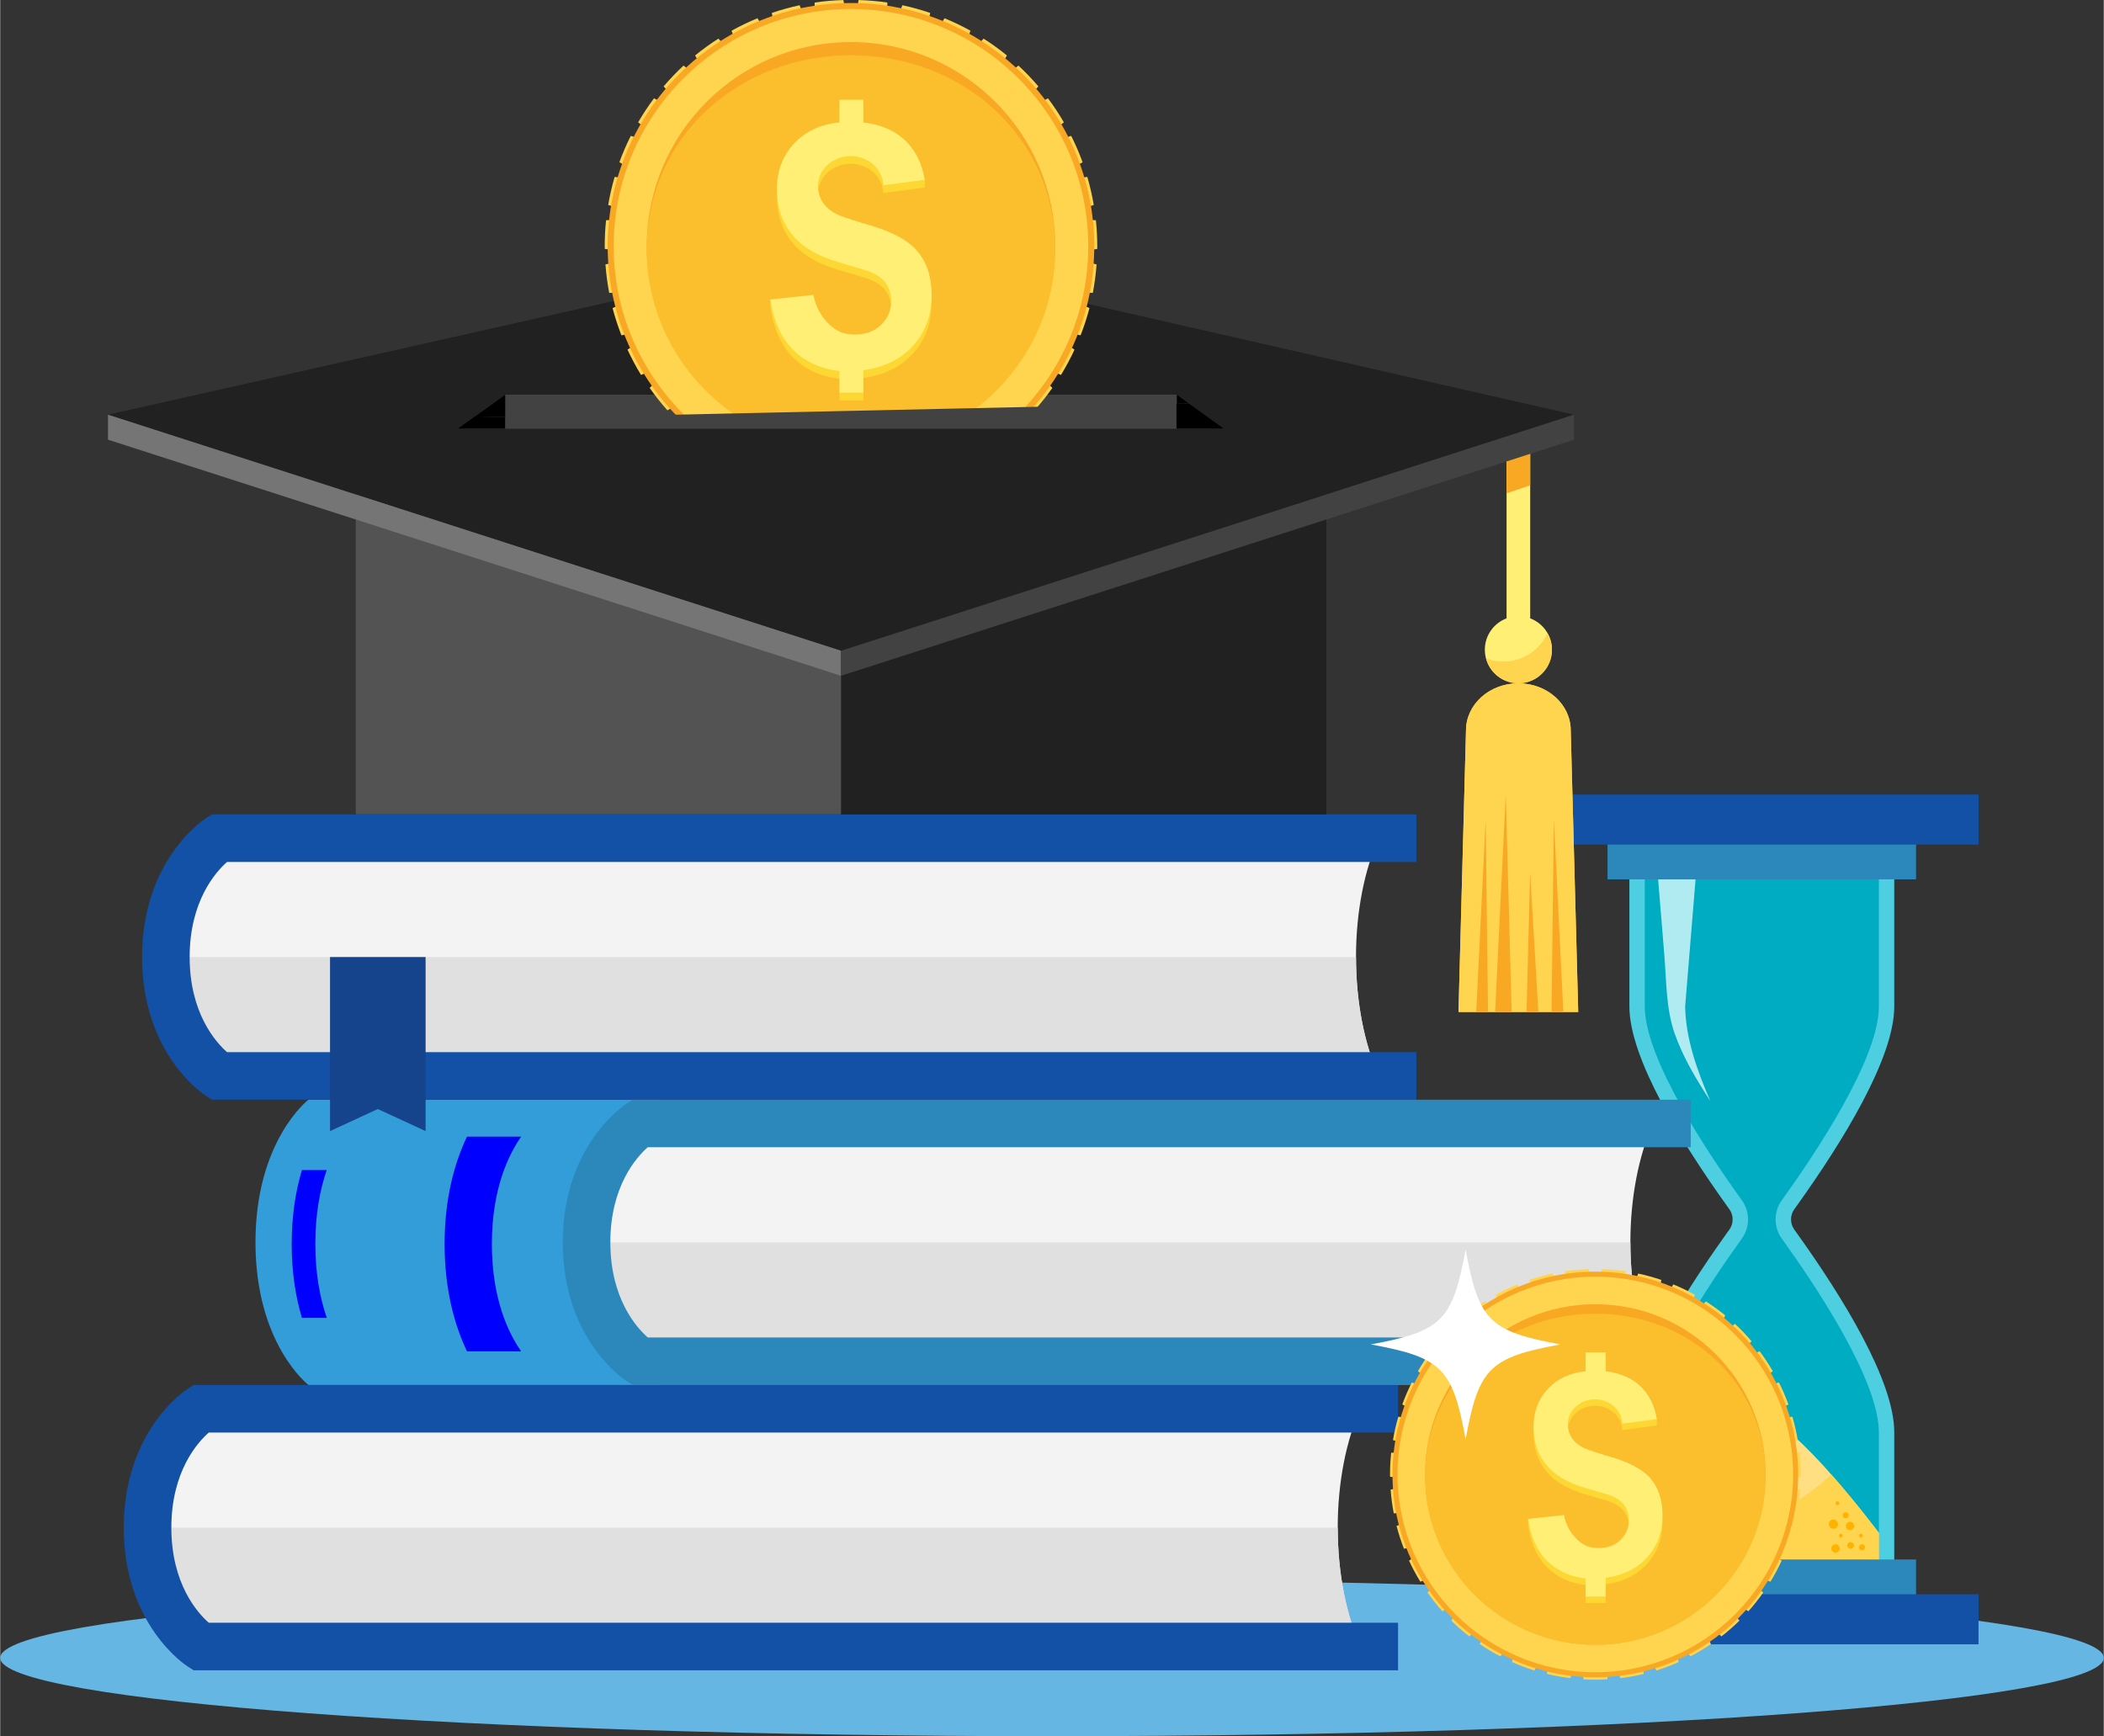 <?xml version="1.0" encoding="UTF-8"?>
<!DOCTYPE svg PUBLIC "-//W3C//DTD SVG 1.1//EN" "http://www.w3.org/Graphics/SVG/1.1/DTD/svg11.dtd">
<!-- Creator: CorelDRAW 2019 (64-Bit) -->
<svg xmlns="http://www.w3.org/2000/svg" xml:space="preserve" width="2.862in" height="2.362in" version="1.1" style="shape-rendering:geometricPrecision; text-rendering:geometricPrecision; image-rendering:optimizeQuality; fill-rule:evenodd; clip-rule:evenodd"
viewBox="0 0 1080.45 891.87"
 xmlns:xlink="http://www.w3.org/1999/xlink">
 <rect x="0" y="0" width="1080.45" height="891.87" fill="#333333" stroke="none"/>
 <defs>
  <style type="text/css">
   <![CDATA[
    .fil24 {fill:black;fill-rule:nonzero}
    .fil14 {fill:blue;fill-rule:nonzero}
    .fil2 {fill:#00ACC1;fill-rule:nonzero}
    .fil6 {fill:#1351A6;fill-rule:nonzero}
    .fil13 {fill:#15438C;fill-rule:nonzero}
    .fil21 {fill:#212121;fill-rule:nonzero}
    .fil5 {fill:#2C88BB;fill-rule:nonzero}
    .fil10 {fill:#339DD9;fill-rule:nonzero}
    .fil23 {fill:#424242;fill-rule:nonzero}
    .fil1 {fill:#4DCFE1;fill-rule:nonzero}
    .fil0 {fill:#65B6E3;fill-rule:nonzero}
    .fil25 {fill:#757575;fill-rule:nonzero}
    .fil3 {fill:#B1EBF2;fill-rule:nonzero}
    .fil15 {fill:#F9A824;fill-rule:nonzero}
    .fil16 {fill:#FBBF2D;fill-rule:nonzero}
    .fil17 {fill:#FDD834;fill-rule:nonzero}
    .fil8 {fill:#FFB300;fill-rule:nonzero}
    .fil20 {fill:#FFCA28;fill-rule:nonzero}
    .fil7 {fill:#FFD44F;fill-rule:nonzero}
    .fil4 {fill:#FFDF82;fill-rule:nonzero}
    .fil18 {fill:#FFF075;fill-rule:nonzero}
    .fil9 {fill:#FFF7E1;fill-rule:nonzero}
    .fil19 {fill:white;fill-rule:nonzero}
    .fil22 {fill:#535353;fill-rule:nonzero}
    .fil12 {fill:#E0E0E0;fill-rule:nonzero}
    .fil11 {fill:#F3F3F4;fill-rule:nonzero}
   ]]>
  </style>
 </defs>
 <g id="Layer_x0020_1">
  <g id="_2315614418064">
   <path class="fil0" d="M1080.46 851.64c0,22.22 -241.87,40.23 -540.23,40.23 -298.36,0 -540.23,-18.01 -540.23,-40.23 0,-22.21 241.87,-40.22 540.23,-40.22 298.36,0 540.23,18.01 540.23,40.22z"/>
   <path class="fil1" d="M836.79 839.84l0 -104.1c0,-26.58 26.77,-69.75 49.88,-102.06l1.49 -2.07c1.09,-1.51 1.66,-3.31 1.66,-5.2 0,-1.89 -0.58,-3.68 -1.66,-5.2l-1.49 -2.07 0 -0.01c-23.11,-32.31 -49.88,-75.48 -49.88,-102.06l0 -104.1 136.04 0 0 104.1c0,26.58 -26.77,69.75 -49.88,102.06l-1.48 2.07c-1.09,1.51 -1.66,3.31 -1.66,5.2 0,1.89 0.57,3.68 1.66,5.2l1.48 2.07c23.11,32.31 49.88,75.48 49.88,102.06l0 104.1 -136.04 0z"/>
   <g>
    <path class="fil2" d="M915.05 616.6c17.16,-23.82 49.88,-72.73 49.88,-99.52l0 -96.2 -120.24 0 0 96.2c0,26.79 32.71,75.7 49.88,99.52l0 0c1.98,2.75 3.15,6.14 3.15,9.81 0,3.67 -1.17,7.06 -3.15,9.81l0 0c-17.16,23.82 -49.88,72.73 -49.88,99.52l0 96.2 120.24 0 0 -96.2c0,-26.79 -32.71,-75.7 -49.88,-99.52l0 -0c-1.98,-2.75 -3.15,-6.14 -3.15,-9.81 0,-3.67 1.17,-7.06 3.15,-9.81l0 -0z"/>
    <path class="fil3" d="M873.3 420.88c-2.63,32.07 -5.24,64.13 -7.88,96.2 0.36,16.7 6.16,32.94 12.97,48.57 -7.13,-11.02 -14.05,-22.44 -18.4,-34.89 -4.4,-12.61 -4.15,-26.66 -5.23,-39.83 -1.91,-23.35 -3.83,-46.7 -5.74,-70.05 8.09,0 16.19,0 24.28,0z"/>
    <path class="fil4" d="M904.89 728.18c-15.82,0 -60.15,59.42 -60.15,59.42l-0.05 0 0 20.47 120.24 0 0 -20.47 0.11 0c0,0 -44.34,-59.42 -60.15,-59.42z"/>
    <polygon class="fil5" points="984.02,451.72 825.57,451.72 825.57,420.88 984.02,420.88 "/>
    <polygon class="fil6" points="1016.11,433.85 793.49,433.85 793.49,408.15 1016.11,408.15 "/>
    <path class="fil7" d="M844.68 791.85l0 16.21 120.24 0 0 -20.47 0.11 0c0,0 -11.27,-15.1 -24.46,-30.07 -22.2,20.88 -56.89,34.33 -95.89,34.33z"/>
    <g>
     <path class="fil8" d="M952.26 783.87c0,1.19 -0.97,2.16 -2.16,2.16 -1.2,0 -2.16,-0.97 -2.16,-2.16 0,-1.2 0.97,-2.16 2.16,-2.16 1.2,0 2.16,0.97 2.16,2.16z"/>
     <path class="fil8" d="M944.81 795.44c0,1.19 -0.97,2.16 -2.16,2.16 -1.2,0 -2.16,-0.97 -2.16,-2.16 0,-1.19 0.97,-2.16 2.16,-2.16 1.19,0 2.16,0.97 2.16,2.16z"/>
     <path class="fil8" d="M946.33 788.83c0,0.53 -0.43,0.96 -0.96,0.96 -0.53,0 -0.96,-0.43 -0.96,-0.96 0,-0.53 0.43,-0.96 0.96,-0.96 0.53,0 0.96,0.43 0.96,0.96z"/>
     <path class="fil8" d="M952.14 793.88c0,0.95 -0.77,1.72 -1.72,1.72 -0.95,0 -1.72,-0.77 -1.72,-1.72 0,-0.95 0.77,-1.72 1.72,-1.72 0.95,0 1.72,0.77 1.72,1.72z"/>
     <path class="fil8" d="M956.62 788.83c0,0.53 -0.43,0.96 -0.96,0.96 -0.53,0 -0.96,-0.43 -0.96,-0.96 0,-0.53 0.43,-0.96 0.96,-0.96 0.53,0 0.96,0.43 0.96,0.96z"/>
     <path class="fil8" d="M944.57 772.21c0,0.53 -0.43,0.96 -0.96,0.96 -0.53,0 -0.96,-0.43 -0.96,-0.96 0,-0.53 0.43,-0.96 0.96,-0.96 0.53,0 0.96,0.43 0.96,0.96z"/>
     <path class="fil8" d="M957.83 794.84c0,0.86 -0.7,1.56 -1.56,1.56 -0.86,0 -1.56,-0.7 -1.56,-1.56 0,-0.87 0.7,-1.56 1.56,-1.56 0.87,0 1.56,0.7 1.56,1.56z"/>
     <path class="fil8" d="M949.46 778.38c0,0.86 -0.7,1.56 -1.56,1.56 -0.86,0 -1.56,-0.7 -1.56,-1.56 0,-0.86 0.7,-1.56 1.56,-1.56 0.87,0 1.56,0.7 1.56,1.56z"/>
     <path class="fil8" d="M943.93 782.94c0,1.31 -1.06,2.36 -2.36,2.36 -1.31,0 -2.36,-1.05 -2.36,-2.36 0,-1.31 1.06,-2.36 2.36,-2.36 1.31,0 2.36,1.06 2.36,2.36z"/>
    </g>
    <g>
     <path class="fil9" d="M883.33 749.05c1.15,-0.33 2.35,0.32 2.68,1.47 0.33,1.15 -0.33,2.35 -1.47,2.68 -1.15,0.33 -2.35,-0.33 -2.68,-1.47 -0.34,-1.15 0.32,-2.35 1.47,-2.68z"/>
     <path class="fil9" d="M896.53 752.96c1.15,-0.33 2.35,0.32 2.68,1.47 0.33,1.15 -0.33,2.35 -1.47,2.68 -1.15,0.34 -2.35,-0.32 -2.68,-1.47 -0.33,-1.15 0.33,-2.35 1.47,-2.68z"/>
     <path class="fil9" d="M889.76 753.35c0.51,-0.15 1.04,0.14 1.19,0.65 0.15,0.51 -0.14,1.04 -0.65,1.19 -0.51,0.15 -1.04,-0.14 -1.19,-0.65 -0.15,-0.51 0.14,-1.04 0.65,-1.19z"/>
     <path class="fil9" d="M892.98 746.36c0.91,-0.27 1.87,0.26 2.13,1.17 0.26,0.91 -0.26,1.87 -1.17,2.13 -0.91,0.27 -1.87,-0.26 -2.13,-1.17 -0.27,-0.92 0.26,-1.87 1.17,-2.13z"/>
     <path class="fil9" d="M886.88 743.47c0.51,-0.15 1.04,0.14 1.19,0.65 0.15,0.51 -0.14,1.04 -0.65,1.19 -0.51,0.15 -1.04,-0.14 -1.19,-0.65 -0.15,-0.51 0.14,-1.04 0.65,-1.19z"/>
     <path class="fil9" d="M874.29 759.69c0.51,-0.15 1.04,0.14 1.19,0.66 0.15,0.51 -0.14,1.04 -0.65,1.19 -0.51,0.15 -1.04,-0.15 -1.19,-0.65 -0.15,-0.51 0.14,-1.04 0.65,-1.19z"/>
     <path class="fil9" d="M892.31 740.63c0.83,-0.24 1.69,0.23 1.94,1.07 0.24,0.83 -0.23,1.69 -1.06,1.94 -0.83,0.24 -1.69,-0.23 -1.94,-1.06 -0.24,-0.83 0.23,-1.7 1.06,-1.94z"/>
     <path class="fil9" d="M878.85 753.27c0.83,-0.24 1.69,0.23 1.94,1.06 0.24,0.83 -0.23,1.7 -1.06,1.94 -0.83,0.24 -1.7,-0.23 -1.94,-1.06 -0.24,-0.83 0.23,-1.69 1.06,-1.94z"/>
     <path class="fil9" d="M884.78 757.3c1.26,-0.37 2.56,0.35 2.93,1.61 0.37,1.25 -0.35,2.56 -1.61,2.93 -1.25,0.37 -2.56,-0.35 -2.93,-1.61 -0.36,-1.25 0.35,-2.56 1.61,-2.93z"/>
    </g>
    <polygon class="fil5" points="984.02,801.09 825.57,801.09 825.57,831.94 984.02,831.94 "/>
    <polygon class="fil6" points="1016.11,818.96 793.49,818.96 793.49,844.67 1016.11,844.67 "/>
   </g>
   <g>
    <path class="fil10" d="M158.4 564.92c-0.01,-0.01 -0.04,-0.05 -0.04,-0.05 0,0 -27.25,20.86 -27.25,73.3 0,52.44 27.25,73.31 27.25,73.31l180.38 0 0 -146.56 -180.34 0z"/>
    <path class="fil11" d="M686.98 784.74c0,-23.53 4.42,-44.96 11.66,-61.07l-595.7 0c0,0 -27.25,17.38 -27.25,61.07 0,43.69 27.25,61.07 27.25,61.07l595.7 0c-7.24,-16.11 -11.66,-37.54 -11.66,-61.07z"/>
    <path class="fil12" d="M686.98 784.75l-611.28 0c0.01,43.68 27.25,61.05 27.25,61.05l595.7 0c-7.24,-16.1 -11.66,-37.53 -11.66,-61.05z"/>
    <path class="fil6" d="M717.97 858.02l-618.6 0 -3.01 -1.92c-1.34,-0.86 -32.89,-21.55 -32.89,-71.36 0,-49.81 31.55,-70.51 32.89,-71.36l3.01 -1.92 618.6 0 0 24.43 -610.86 0c-5.73,5.05 -19.21,19.99 -19.21,48.85 0,28.86 13.47,43.8 19.21,48.85l610.86 0 0 24.43z"/>
    <path class="fil11" d="M837.3 638.19c0,-23.53 4.42,-44.96 11.66,-61.07l-520.54 0c0,0 -27.25,17.38 -27.25,61.07 0,43.69 27.25,61.07 27.25,61.07l520.54 0c-7.24,-16.11 -11.66,-37.54 -11.66,-61.07z"/>
    <path class="fil12" d="M837.3 638.21l-536.13 0c0.01,43.68 27.25,61.05 27.25,61.05l520.54 0c-7.24,-16.1 -11.66,-37.53 -11.66,-61.05z"/>
    <g>
     <path class="fil11" d="M696.37 491.62c0,-23.53 4.42,-44.96 11.66,-61.07l-595.7 0c0,0 -27.24,17.38 -27.24,61.07 0,43.69 27.24,61.07 27.24,61.07l595.7 0c-7.24,-16.11 -11.66,-37.54 -11.66,-61.07z"/>
     <path class="fil12" d="M696.37 491.63l-611.28 0c0.01,43.68 27.24,61.05 27.24,61.05l595.7 0c-7.24,-16.1 -11.66,-37.53 -11.66,-61.05z"/>
     <path class="fil6" d="M727.37 564.9l-618.6 0 -3.01 -1.91c-1.34,-0.86 -32.89,-21.56 -32.89,-71.37 0,-49.81 31.55,-70.51 32.89,-71.36l3.01 -1.92 618.6 0 0 24.43 -610.86 0c-5.73,5.05 -19.21,19.99 -19.21,48.85 0,28.86 13.47,43.8 19.21,48.85l610.86 0 0 24.43z"/>
    </g>
    <polygon class="fil13" points="218.49,581.03 193.94,569.69 169.4,581.03 169.4,491.62 218.49,491.62 "/>
    <path class="fil5" d="M868.29 711.47l-543.44 0 -3.01 -1.92c-1.34,-0.86 -32.89,-21.56 -32.89,-71.36 0,-49.81 31.55,-70.51 32.89,-71.37l3.01 -1.92 543.44 0 0 24.43 -535.7 0c-5.73,5.05 -19.21,19.99 -19.21,48.85 0,28.86 13.47,43.8 19.21,48.85l535.7 0 0 24.43z"/>
    <path class="fil14" d="M252.53 639.02c0,-28.17 8.46,-45.74 15.04,-55.14l-27.83 0c-6.24,13.14 -11.49,31.26 -11.49,55.14 0,23.88 5.25,42 11.49,55.13l27.83 0c-6.57,-9.4 -15.04,-26.97 -15.04,-55.13z"/>
    <path class="fil14" d="M161.85 639.02c0,-15.55 2.46,-28.07 5.84,-37.96l-12.72 0c-3.12,10.38 -5.26,22.94 -5.26,37.96 0,15.02 2.14,27.58 5.26,37.96l12.76 0c-3.39,-9.91 -5.88,-22.44 -5.88,-37.96z"/>
   </g>
   <g>
    <g>
     <path class="fil7" d="M924.74 757.38c0,-3.75 -0.2,-7.45 -0.58,-11.1l-18.56 -0.82 17.65 -5.72c-0.68,-4.09 -1.61,-8.09 -2.75,-12.01l-18.37 2.5 16.34 -8.78c-1.41,-3.89 -3.05,-7.66 -4.89,-11.31l-17.59 5.73 14.45 -11.52c-2.08,-3.56 -4.34,-7 -6.8,-10.29l-16.26 8.77 12.14 -13.88c-2.67,-3.13 -5.52,-6.11 -8.53,-8.91l-14.39 11.5 9.46 -15.81c-3.18,-2.61 -6.52,-5.01 -10,-7.23l-12.09 13.86 6.48 -17.23c-3.59,-1.99 -7.3,-3.78 -11.12,-5.35l-9.43 15.8 3.3 -18.09c-3.87,-1.31 -7.84,-2.42 -11.9,-3.29l-6.44 17.22 0.01 -18.39c-4.03,-0.6 -8.14,-0.94 -12.31,-1.07l-3.26 18.06 -3.26 -18.06c-4.16,0.13 -8.27,0.47 -12.3,1.07l0.01 18.39 -6.45 -17.22c-4.06,0.86 -8.03,1.97 -11.9,3.29l3.29 18.09 -9.42 -15.8c-3.83,1.57 -7.54,3.36 -11.12,5.35l6.48 17.23 -12.09 -13.86c-3.47,2.22 -6.82,4.63 -10,7.23l9.46 15.81 -14.39 -11.5c-3.02,2.8 -5.86,5.78 -8.53,8.91l12.14 13.88 -16.26 -8.77c-2.47,3.28 -4.72,6.73 -6.8,10.29l14.45 11.52 -17.58 -5.73c-1.83,3.66 -3.48,7.42 -4.89,11.31l16.34 8.78 -18.37 -2.5c-1.14,3.92 -2.07,7.92 -2.76,12.01l17.65 5.72 -18.56 0.82c-0.38,3.65 -0.59,7.35 -0.59,11.1 0,0.4 0.03,0.8 0.03,1.2l18.41 2.48 -18.13 4.13c0.3,4.14 0.84,8.21 1.6,12.2l18.62 -0.85 -17.18 7.33c1.04,4 2.32,7.9 3.8,11.7l18.22 -4.18 -15.61 10.29c1.73,3.74 3.66,7.35 5.8,10.84l17.21 -7.38 -13.54 12.93c2.37,3.35 4.91,6.57 7.64,9.63l15.63 -10.34 -11.03 15.16c2.92,2.88 6.01,5.57 9.25,8.09l13.55 -12.98 -8.17 16.93c3.38,2.3 6.9,4.4 10.54,6.3l11.04 -15.22 -5.02 18.13c3.72,1.65 7.54,3.13 11.47,4.35l8.17 -17 -1.7 18.75c3.94,0.95 7.97,1.68 12.07,2.18l4.99 -18.14 1.67 18.75c2.03,0.11 4.07,0.19 6.13,0.19 2.06,0 4.11,-0.08 6.14,-0.19l1.67 -18.75 4.99 18.14c4.1,-0.5 8.13,-1.23 12.07,-2.18l-1.7 -18.75 8.17 17c3.93,-1.22 7.75,-2.7 11.47,-4.35l-5.02 -18.13 11.04 15.22c3.64,-1.91 7.16,-4 10.53,-6.3l-8.17 -16.93 13.55 12.98c3.23,-2.52 6.32,-5.21 9.24,-8.09l-11.04 -15.16 15.64 10.34c2.73,-3.05 5.28,-6.27 7.64,-9.63l-13.54 -12.93 17.22 7.38c2.14,-3.49 4.06,-7.1 5.8,-10.84l-15.62 -10.29 18.22 4.18c1.48,-3.8 2.76,-7.7 3.8,-11.7l-17.18 -7.33 18.62 0.85c0.77,-3.99 1.3,-8.07 1.6,-12.2l-18.13 -4.13 18.41 -2.48c0.01,-0.4 0.03,-0.8 0.03,-1.2z"/>
     <path class="fil7" d="M819.28 654.53c-56.82,0 -102.88,46.08 -102.88,102.89 0,56.84 46.06,102.89 102.88,102.89 56.82,0 102.89,-46.05 102.89,-102.89 0,-56.81 -46.07,-102.89 -102.89,-102.89z"/>
     <path class="fil15" d="M819.28 861.59c-57.44,0 -104.17,-46.73 -104.17,-104.18 0,-57.44 46.73,-104.17 104.17,-104.17 57.45,0 104.18,46.73 104.18,104.17 0,57.44 -46.73,104.18 -104.18,104.18zm0 -205.78l0 0c-56.02,0 -101.6,45.58 -101.6,101.6 0,56.02 45.58,101.6 101.6,101.6 56.03,0 101.61,-45.58 101.61,-101.6 0,-56.02 -45.58,-101.6 -101.61,-101.6z"/>
     <path class="fil15" d="M819.28 669.97c-48.29,0 -87.45,39.15 -87.45,87.45 0,48.3 39.16,87.46 87.45,87.46 48.3,0 87.45,-39.15 87.45,-87.46 0,-48.29 -39.15,-87.45 -87.45,-87.45z"/>
     <path class="fil16" d="M819.28 674.84c-48.29,0 -87.45,35.54 -87.45,83.39 0,47.86 39.16,86.65 87.45,86.65 48.3,0 87.45,-38.79 87.45,-86.65 0,-47.85 -39.15,-83.39 -87.45,-83.39z"/>
     <path class="fil17" d="M847.65 762.79c-4.07,-4.86 -11.79,-8.84 -23.07,-11.89 -0.67,-0.19 -8.75,-2.72 -10.25,-3.4 -3.06,-1.31 -5.34,-3.04 -6.84,-5.18 -0.8,-1.13 -1.37,-2.3 -1.75,-3.53 -0.01,-0.07 -0.04,-0.13 -0.05,-0.18 -0.06,-0.18 -0.11,-0.35 -0.14,-0.52 -0.28,-1.01 -0.45,-2.05 -0.45,-3.13 0,-7.1 6.29,-12.86 14.02,-12.86 7.61,0 13.78,5.56 13.99,12.49l17.79 -2.33 0 -3.29 -0.84 -0.19c-1.47,-5.42 -3.98,-9.94 -7.62,-13.43 -4.44,-4.21 -10.39,-6.76 -17.86,-7.65l0 -9.68 -10.25 0 0 9.68c-8.09,0.8 -14.58,3.82 -19.46,9.07 -4.87,5.26 -7.3,11.74 -7.3,19.46 0,7.62 2.17,14.11 6.46,19.46 4.31,5.35 11.08,9.33 20.3,11.96 1.47,0.47 9.31,2.76 10.25,3.05 4.22,1.22 7.28,2.97 9.14,5.26 1.86,2.28 2.8,4.99 2.8,8.15 0,3.53 -1.11,6.61 -3.33,9.22 -2.22,2.62 -5.09,4.24 -8.61,4.91 -3.92,0.66 -8.27,0.13 -10.25,-0.99 -2.53,-1.23 -4.84,-3.21 -6.92,-5.93 -2.07,-2.74 -3.47,-5.98 -4.23,-9.75l-16.39 1.76 -2.04 -3.06 0 3.28c1.42,9.28 4.67,16.46 9.74,21.54 5.09,5.09 11.69,8.11 19.84,9.1l0 9.26 10.25 0 0 -9.61c9.17,-1.32 16.33,-4.9 21.49,-10.73 5.15,-5.84 7.73,-13.02 7.73,-21.54 0,-7.62 -2.05,-13.87 -6.15,-18.74z"/>
     <path class="fil18" d="M824.58 747.62c-0.67,-0.19 -8.75,-2.73 -10.25,-3.4 -3.06,-1.31 -5.34,-3.04 -6.84,-5.18 -0.8,-1.14 -1.37,-2.3 -1.75,-3.55 -0.01,-0.05 -0.04,-0.12 -0.05,-0.18 -0.06,-0.17 -0.11,-0.34 -0.14,-0.51 -0.28,-1 -0.45,-2.05 -0.45,-3.13 0,-7.11 6.29,-12.86 14.02,-12.86 7.61,0 13.78,5.56 13.99,12.49l17.79 -2.33c-1.23,-7.05 -4.05,-12.69 -8.46,-16.9 -4.44,-4.21 -10.39,-6.77 -17.86,-7.67l0 -9.69 -10.25 0 0 9.69c-8.09,0.81 -14.58,3.82 -19.46,9.08 -4.87,5.24 -7.3,11.73 -7.3,19.44 0,7.63 2.17,14.1 6.46,19.46 4.31,5.34 11.08,9.33 20.3,11.97 1.47,0.47 9.31,2.75 10.25,3.04 4.22,1.22 7.28,2.97 9.14,5.24 1.86,2.29 2.8,5.02 2.8,8.17 0,3.52 -1.11,6.6 -3.33,9.21 -2.22,2.6 -5.09,4.24 -8.61,4.91 -3.92,0.66 -8.27,0.13 -10.25,-0.99 -2.53,-1.23 -4.84,-3.2 -6.92,-5.93 -2.07,-2.74 -3.47,-5.98 -4.23,-9.75l-18.43 1.99c1.42,9.27 4.67,16.44 9.74,21.53 5.09,5.07 11.69,8.11 19.84,9.1l0 9.26 10.25 0 0 -9.61c9.17,-1.31 16.33,-4.88 21.49,-10.73 5.15,-5.83 7.73,-13.02 7.73,-21.54 0,-7.62 -2.05,-13.87 -6.15,-18.74 -4.07,-4.86 -11.79,-8.84 -23.07,-11.89z"/>
    </g>
    <path class="fil19" d="M801.35 690.61c-36.52,6.72 -41.96,12.17 -48.68,48.69 -6.73,-36.52 -12.18,-41.97 -48.69,-48.69 36.51,-6.72 41.96,-12.17 48.69,-48.69 6.72,36.51 12.17,41.96 48.68,48.69z"/>
   </g>
   <g>
    <path class="fil18" d="M797 333.76c0,-7.38 -4.64,-13.66 -11.16,-16.12l0 -91.74 -12.14 0 0 91.74c-6.52,2.46 -11.16,8.74 -11.16,16.12 0,9.52 7.72,17.24 17.23,17.24 9.52,0 17.24,-7.72 17.24,-17.24z"/>
    <path class="fil20" d="M806.66 375.18c0,-13.36 -12.04,-24.18 -26.9,-24.18 -14.85,0 -26.9,10.83 -26.9,24.18l-3.85 144.66 61.5 0 -3.85 -144.66z"/>
   </g>
   <path class="fil7" d="M806.66 375.18c0,-13.36 -12.04,-24.18 -26.9,-24.18 -14.85,0 -26.9,10.83 -26.9,24.18l-3.85 144.66 61.5 0 -3.85 -144.66z"/>
   <polygon class="fil15" points="758.12,519.78 762.97,421 764.19,519.89 "/>
   <polygon class="fil15" points="796.79,519.89 798.01,421 802.86,519.78 "/>
   <polygon class="fil15" points="767.82,519.79 773.28,408.15 776.32,519.88 "/>
   <polygon class="fil15" points="783.97,519.89 785.79,448.26 790.04,519.78 "/>
   <path class="fil7" d="M779.76 350.99c9.52,0 17.24,-7.72 17.24,-17.24 0,-3.1 -0.83,-6 -2.26,-8.51 -3.93,8.6 -12.59,14.59 -22.67,14.59 -3.16,0 -6.17,-0.61 -8.95,-1.68 1.94,7.39 8.65,12.84 16.65,12.84z"/>
   <polygon class="fil15" points="773.69,225.9 773.69,253.41 785.83,249.29 785.83,225.9 "/>
   <polygon class="fil21" points="681.15,231.06 182.57,231.06 182.57,418.34 681.15,418.34 "/>
   <polygon class="fil22" points="431.86,231.06 182.57,231.06 182.57,418.34 431.86,418.34 "/>
   <polygon class="fil21" points="434.37,127.82 55.35,213.02 431.86,334.31 808.37,213.03 "/>
   <g>
    <polygon class="fil23" points="628.62,220.21 235.09,220.21 259.38,202.72 604.34,202.72 "/>
    <polygon class="fil24" points="235.09,220.21 259.38,202.72 259.38,220.21 "/>
    <polygon class="fil24" points="628.62,220.21 604.34,202.72 604.34,220.21 "/>
   </g>
   <polygon class="fil25" points="55.35,213.02 431.86,334.31 431.86,347.15 55.35,225.86 "/>
   <polygon class="fil23" points="431.86,334.31 808.37,213.03 808.37,225.86 431.86,347.15 "/>
   <g>
    <path class="fil7" d="M563.47 126.45c0,-4.5 -0.24,-8.94 -0.7,-13.32l-22.27 -0.98 21.17 -6.87c-0.82,-4.91 -1.94,-9.71 -3.3,-14.4l-22.03 3 19.6 -10.53c-1.69,-4.66 -3.66,-9.18 -5.86,-13.57l-21.1 6.87 17.34 -13.81c-2.49,-4.27 -5.2,-8.4 -8.16,-12.34l-19.5 10.51 14.56 -16.64c-3.21,-3.76 -6.62,-7.33 -10.24,-10.69l-17.26 13.79 11.35 -18.97c-3.82,-3.12 -7.82,-6.01 -12,-8.67l-14.5 16.63 7.77 -20.67c-4.3,-2.39 -8.75,-4.54 -13.34,-6.42l-11.31 18.96 3.95 -21.7c-4.64,-1.58 -9.4,-2.91 -14.28,-3.94l-7.73 20.66 0.02 -22.05c-4.84,-0.72 -9.76,-1.13 -14.76,-1.28l-3.91 21.66 -3.91 -21.66c-5,0.15 -9.92,0.56 -14.76,1.28l0.02 22.05 -7.73 -20.66c-4.88,1.04 -9.63,2.37 -14.28,3.94l3.95 21.7 -11.3 -18.96c-4.59,1.88 -9.05,4.03 -13.34,6.42l7.77 20.67 -14.51 -16.63c-4.17,2.67 -8.18,5.55 -11.99,8.67l11.34 18.97 -17.26 -13.79c-3.62,3.36 -7.03,6.94 -10.24,10.69l14.56 16.64 -19.5 -10.51c-2.96,3.94 -5.67,8.07 -8.16,12.34l17.33 13.81 -21.09 -6.87c-2.2,4.39 -4.18,8.9 -5.87,13.57l19.6 10.53 -22.03 -3c-1.37,4.7 -2.48,9.5 -3.31,14.4l21.17 6.87 -22.26 0.98c-0.46,4.38 -0.7,8.82 -0.7,13.32 0,0.48 0.03,0.96 0.04,1.43l22.09 2.98 -21.74 4.95c0.36,4.96 1,9.85 1.92,14.64l22.33 -1.02 -20.61 8.8c1.25,4.8 2.79,9.47 4.56,14.03l21.85 -5.01 -18.73 12.35c2.08,4.48 4.39,8.82 6.95,13l20.65 -8.85 -16.24 15.51c2.84,4.03 5.89,7.88 9.16,11.55l18.75 -12.41 -11.16 15.35 22.12 0 3.15 -3.01 -1.45 3.01 125.73 0 -1.46 -3.01 3.15 3.01 22.12 0 -11.17 -15.35 18.75 12.41c3.28,-3.66 6.33,-7.52 9.17,-11.55l-16.23 -15.51 20.65 8.85c2.56,-4.18 4.88,-8.52 6.95,-13l-18.73 -12.35 21.85 5.01c1.77,-4.56 3.31,-9.23 4.56,-14.03l-20.61 -8.8 22.34 1.02c0.92,-4.79 1.56,-9.67 1.92,-14.64l-21.75 -4.95 22.09 -2.98c0.01,-0.48 0.03,-0.95 0.03,-1.43z"/>
    <path class="fil7" d="M436.97 3.08c-68.16,0 -123.41,55.27 -123.41,123.41 0,34.08 13.8,64.92 36.12,87.25l174.58 0c22.32,-22.33 36.13,-53.17 36.13,-87.25 0,-68.15 -55.26,-123.41 -123.42,-123.41z"/>
    <path class="fil15" d="M347.62 213.75c-22.01,-22.54 -35.6,-53.34 -35.6,-87.25 0,-68.9 56.05,-124.95 124.95,-124.95 68.91,0 124.96,56.05 124.96,124.95 0,33.92 -13.59,64.72 -35.6,87.25l-4.37 0c22.74,-22.15 36.88,-53.08 36.88,-87.25 0,-67.2 -54.68,-121.87 -121.88,-121.87l0 0c-67.2,0 -121.87,54.67 -121.87,121.87 0,34.17 14.14,65.1 36.88,87.25l-4.36 0z"/>
    <path class="fil15" d="M436.97 21.61c-57.92,0 -104.9,46.97 -104.9,104.89 0,36.39 18.52,68.44 46.65,87.25l116.51 0c28.12,-18.82 46.64,-50.87 46.64,-87.25 0,-57.92 -46.96,-104.89 -104.9,-104.89z"/>
    <path class="fil16" d="M436.97 28.38c-57.92,0 -104.9,42.44 -104.9,99.56 0,35.72 18.36,67.21 46.28,85.8l117.26 0c27.91,-18.59 46.27,-50.08 46.27,-85.8 0,-57.13 -46.96,-99.56 -104.9,-99.56z"/>
    <path class="fil17" d="M471 132.95c-4.89,-5.83 -14.14,-10.6 -27.67,-14.26 -0.81,-0.23 -10.5,-3.27 -12.29,-4.07 -3.67,-1.58 -6.4,-3.65 -8.21,-6.22 -0.95,-1.36 -1.65,-2.76 -2.1,-4.24 -0.01,-0.08 -0.04,-0.16 -0.06,-0.22 -0.07,-0.21 -0.13,-0.41 -0.17,-0.62 -0.33,-1.22 -0.53,-2.46 -0.53,-3.76 0,-8.52 7.55,-15.43 16.82,-15.43 9.12,0 16.52,6.67 16.78,14.98l21.34 -2.79 0 -3.95 -1.01 -0.23c-1.77,-6.51 -4.77,-11.93 -9.14,-16.11 -5.32,-5.05 -12.46,-8.11 -21.43,-9.18l0 -11.61 -12.29 0 0 11.61c-9.7,0.95 -17.49,4.58 -23.34,10.88 -5.84,6.3 -8.76,14.08 -8.76,23.34 0,9.14 2.6,16.92 7.75,23.34 5.18,6.42 13.29,11.19 24.35,14.34 1.77,0.56 11.16,3.31 12.29,3.66 5.06,1.46 8.73,3.56 10.96,6.31 2.23,2.73 3.35,5.98 3.35,9.77 0,4.24 -1.33,7.92 -3.99,11.06 -2.66,3.14 -6.1,5.09 -10.32,5.89 -4.7,0.8 -9.92,0.16 -12.29,-1.19 -3.03,-1.47 -5.81,-3.85 -8.3,-7.12 -2.49,-3.28 -4.16,-7.17 -5.08,-11.7l-19.66 2.11 -2.44 -3.67 0 3.93c1.71,11.14 5.6,19.74 11.69,25.84 6.1,6.1 14.02,9.73 23.8,10.92l0 11.1 12.29 0 0 -11.52c11,-1.58 19.59,-5.87 25.78,-12.87 6.17,-7 9.27,-15.62 9.27,-25.84 0,-9.14 -2.45,-16.64 -7.37,-22.48z"/>
    <path class="fil18" d="M443.33 114.74c-0.81,-0.23 -10.5,-3.27 -12.29,-4.08 -3.67,-1.58 -6.4,-3.64 -8.21,-6.22 -0.95,-1.36 -1.65,-2.76 -2.1,-4.25 -0.01,-0.06 -0.04,-0.14 -0.06,-0.22 -0.07,-0.2 -0.13,-0.41 -0.17,-0.61 -0.33,-1.2 -0.53,-2.46 -0.53,-3.76 0,-8.53 7.55,-15.43 16.82,-15.43 9.12,0 16.52,6.66 16.78,14.98l21.34 -2.79c-1.48,-8.46 -4.86,-15.23 -10.15,-20.27 -5.32,-5.05 -12.46,-8.13 -21.43,-9.2l0 -11.63 -12.29 0 0 11.63c-9.7,0.97 -17.49,4.58 -23.34,10.89 -5.84,6.29 -8.76,14.07 -8.76,23.32 0,9.15 2.6,16.92 7.75,23.34 5.18,6.4 13.29,11.19 24.35,14.36 1.77,0.56 11.16,3.3 12.29,3.65 5.06,1.46 8.73,3.56 10.96,6.29 2.23,2.75 3.35,6.02 3.35,9.8 0,4.22 -1.33,7.91 -3.99,11.05 -2.66,3.12 -6.1,5.09 -10.32,5.88 -4.7,0.79 -9.92,0.16 -12.29,-1.19 -3.03,-1.47 -5.81,-3.84 -8.3,-7.11 -2.49,-3.28 -4.16,-7.17 -5.08,-11.7l-22.11 2.38c1.71,11.12 5.6,19.73 11.69,25.83 6.1,6.09 14.02,9.73 23.8,10.92l0 11.1 12.29 0 0 -11.52c11,-1.58 19.59,-5.86 25.78,-12.88 6.17,-6.99 9.27,-15.61 9.27,-25.84 0,-9.14 -2.45,-16.64 -7.37,-22.49 -4.89,-5.83 -14.14,-10.6 -27.67,-14.26z"/>
   </g>
   <g>
    <polygon class="fil23" points="628.43,220.12 235.07,220.12 243.67,213.93 275.37,214.58 610.54,207.24 "/>
    <polygon class="fil24" points="235.07,220.12 243.67,213.93 259.34,214.25 259.34,220.12 "/>
    <polygon class="fil24" points="628.43,220.12 610.54,207.24 604.16,207.38 604.16,220.12 "/>
   </g>
  </g>
 </g>
</svg>
